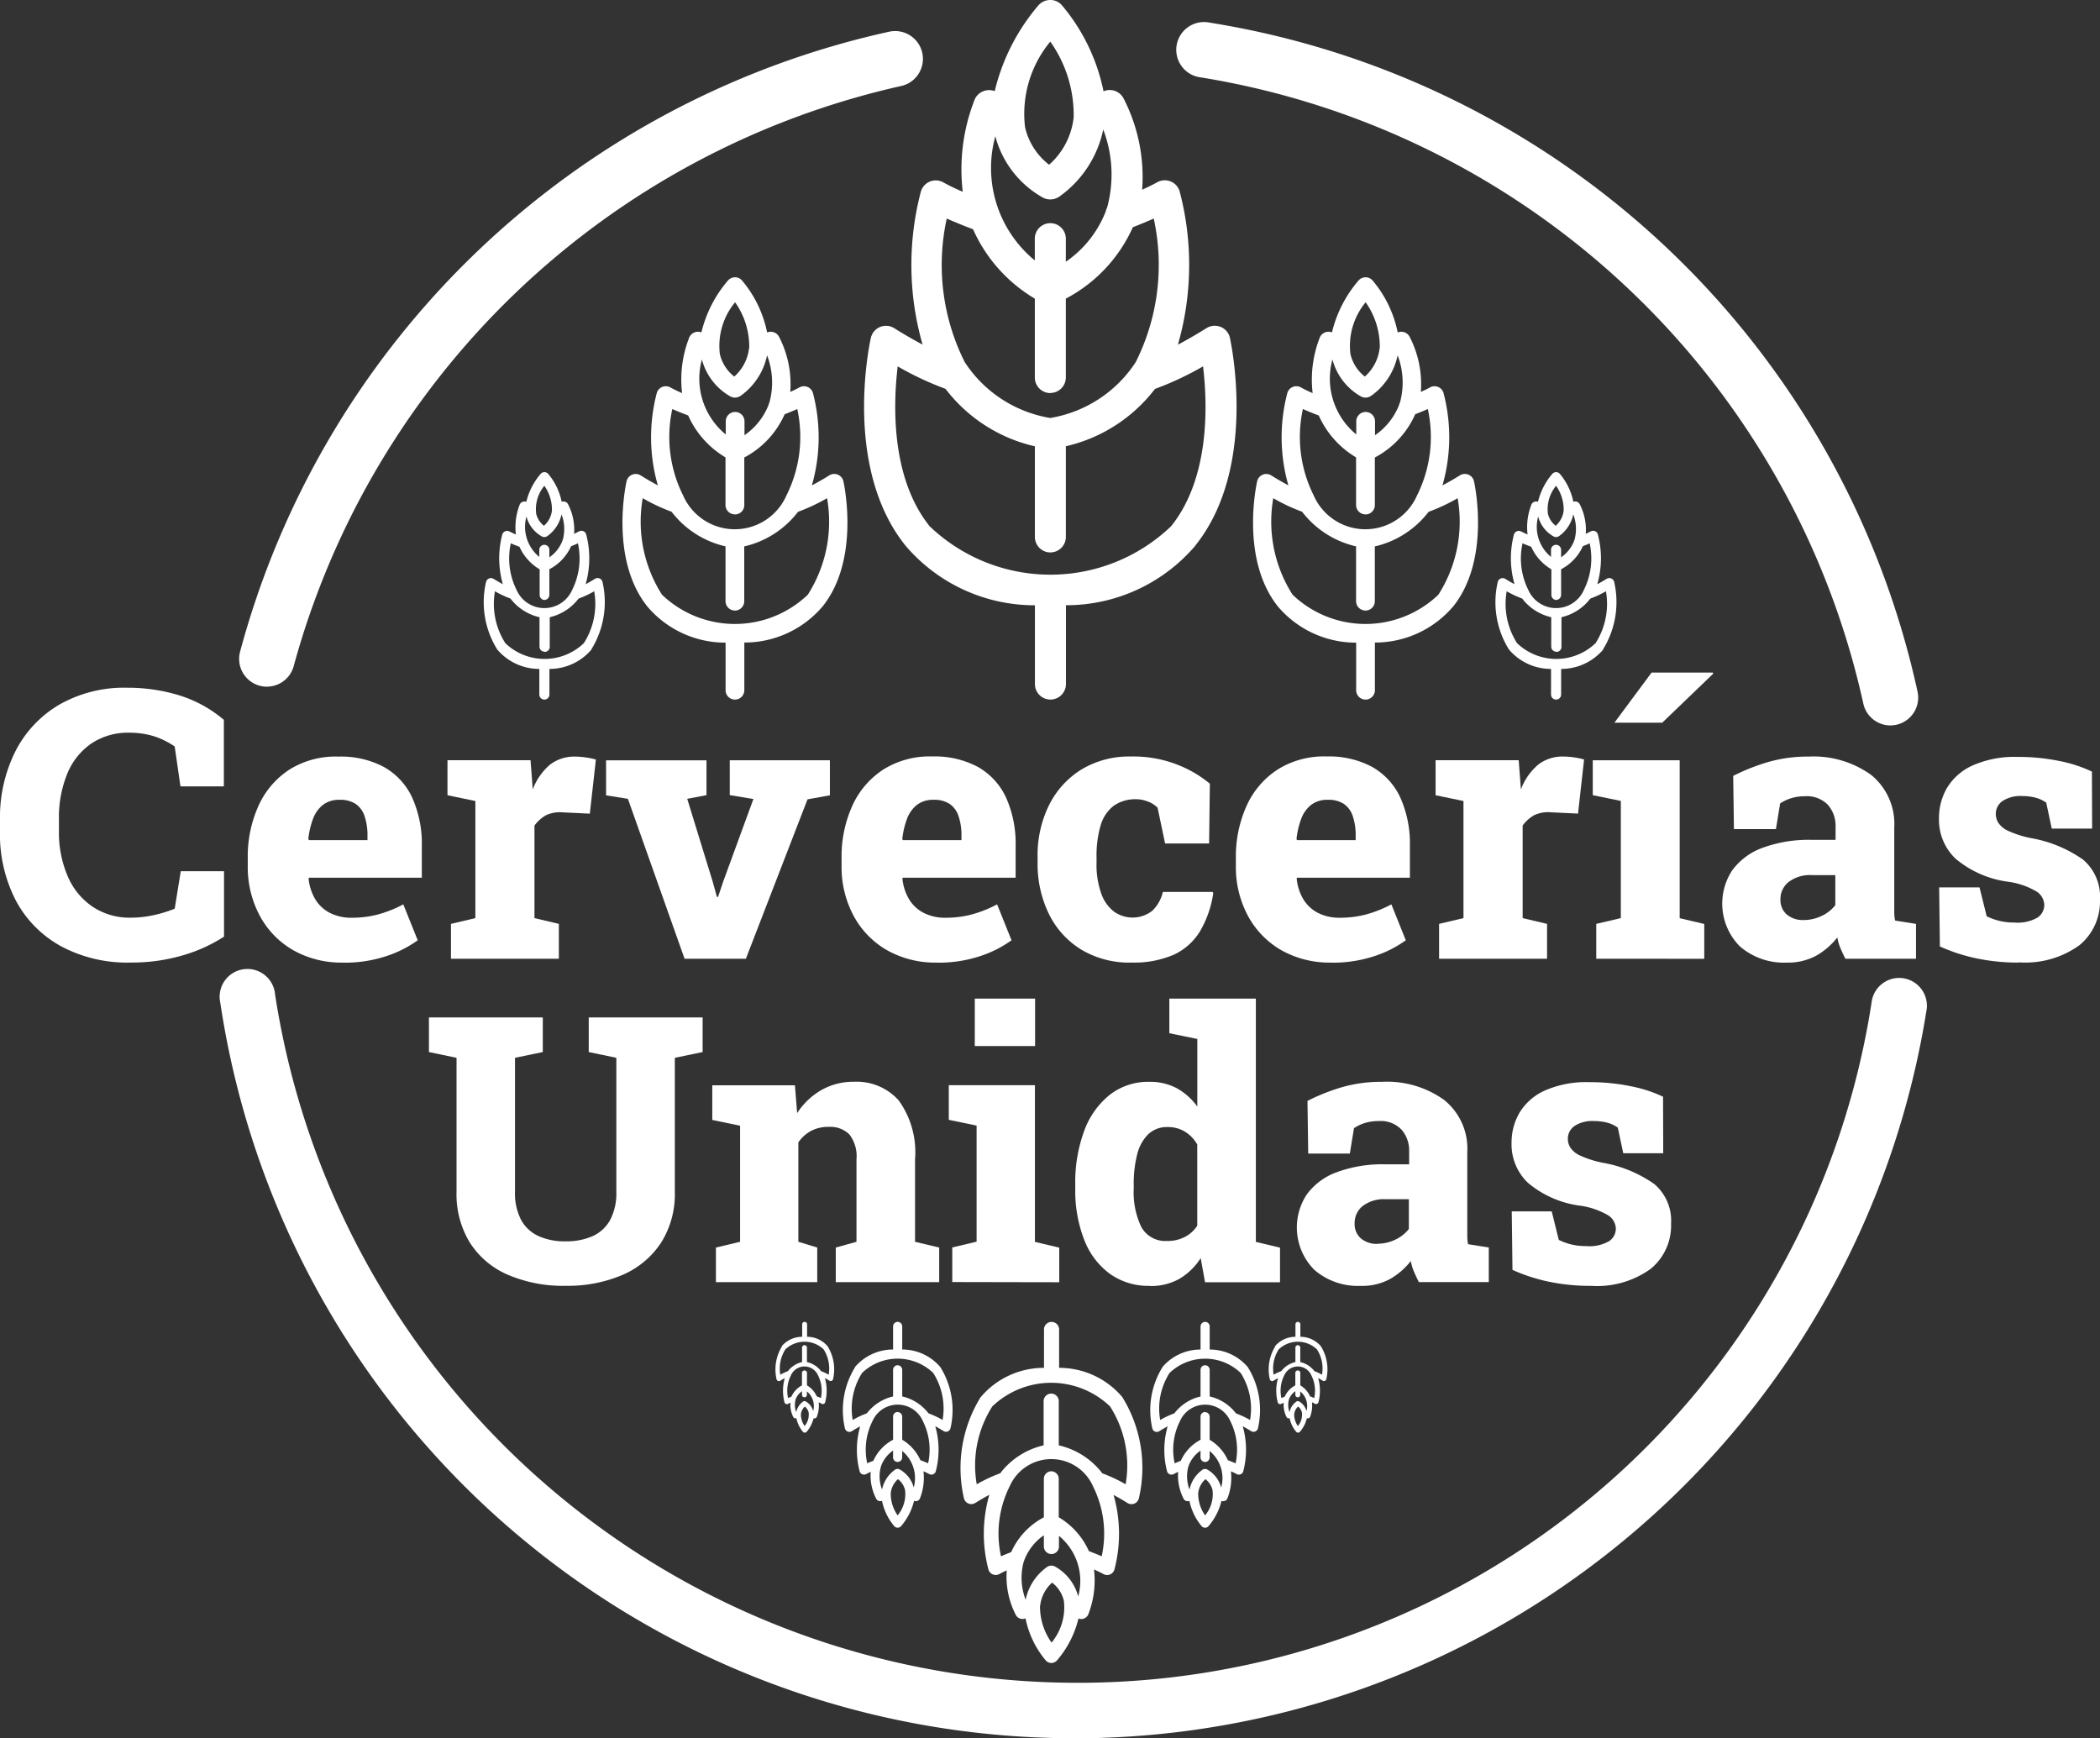 <svg xmlns="http://www.w3.org/2000/svg" xmlns:xlink="http://www.w3.org/1999/xlink" width="72.816" height="60.271" viewBox="0 0 72.816 60.271">
  <rect x="0" y="0" width="72.816" height="60.271" fill="#333333" stroke="none"/>
  <defs>
    <clipPath id="clip-path">
      <rect id="Rectángulo_13" data-name="Rectángulo 13" width="72.816" height="60.271" fill="#fff"/>
    </clipPath>
  </defs>
  <g id="Grupo_8" data-name="Grupo 8" clip-path="url(#clip-path)">
    <path id="Trazado_118" data-name="Trazado 118" d="M4.5,108.62a4.876,4.876,0,0,1-2.353-.55A3.9,3.9,0,0,1,.566,106.5,4.985,4.985,0,0,1,0,104.048v-.375A5.108,5.108,0,0,1,.531,101.3a3.937,3.937,0,0,1,1.523-1.622,4.53,4.53,0,0,1,2.353-.588,6.108,6.108,0,0,1,1.8.261,4.421,4.421,0,0,1,1.555.852v2.308H6.257l-.2-1.386a3.03,3.03,0,0,0-.458-.254,2.533,2.533,0,0,0-.521-.165,3.045,3.045,0,0,0-.6-.057,2.283,2.283,0,0,0-1.291.362,2.329,2.329,0,0,0-.843,1.033,3.981,3.981,0,0,0-.3,1.612v.388a3.846,3.846,0,0,0,.306,1.589,2.419,2.419,0,0,0,.868,1.055,2.319,2.319,0,0,0,1.32.375,3.67,3.67,0,0,0,.782-.086,4.414,4.414,0,0,0,.738-.226l.21-1.3h1.5v2.27a5.376,5.376,0,0,1-1.38.633,6.234,6.234,0,0,1-1.882.264" transform="translate(0 -75.244)" fill="#fff"/>
    <path id="Trazado_119" data-name="Trazado 119" d="M39.006,116.142a3.4,3.4,0,0,1-1.749-.436,3.026,3.026,0,0,1-1.154-1.2,3.577,3.577,0,0,1-.41-1.727v-.242a4.29,4.29,0,0,1,.375-1.838,2.938,2.938,0,0,1,1.081-1.256A3.021,3.021,0,0,1,38.841,109a3.167,3.167,0,0,1,1.577.362,2.347,2.347,0,0,1,.976,1.059,3.9,3.9,0,0,1,.334,1.695V113.2H37.811l-.007.045a1.727,1.727,0,0,0,.223.69,1.27,1.27,0,0,0,.5.477,1.619,1.619,0,0,0,.785.175,3.479,3.479,0,0,0,.9-.115,4.176,4.176,0,0,0,.874-.349l.5,1.246a3.977,3.977,0,0,1-1.1.553,4.588,4.588,0,0,1-1.482.223m-1.182-4.248h2.022v-.165a2.043,2.043,0,0,0-.1-.665.823.823,0,0,0-.305-.423.963.963,0,0,0-.56-.146.914.914,0,0,0-.582.178,1.1,1.1,0,0,0-.343.486,2.866,2.866,0,0,0-.162.7Z" transform="translate(-27.102 -82.766)" fill="#fff"/>
    <path id="Trazado_120" data-name="Trazado 120" d="M64.587,116.009V114.8l.846-.2V110.54l-.967-.2v-1.214h2.88l.064.846.013.165a2.083,2.083,0,0,1,.6-.859A1.377,1.377,0,0,1,68.9,109a2.64,2.64,0,0,1,.34.026,2.541,2.541,0,0,1,.372.076l-.21,1.876-.941-.045a1.134,1.134,0,0,0-.579.1,1.29,1.29,0,0,0-.4.359V114.6l.846.2v1.208Z" transform="translate(-48.95 -82.766)" fill="#fff"/>
    <path id="Trazado_121" data-name="Trazado 121" d="M90.04,116.411l-1.965-5.545-.757-.121v-1.214H90.8v1.208l-.668.127.884,2.874.146.528H91.2l.178-.528,1.049-2.868-.82-.134v-1.208h3.472v1.214l-.776.14-2.137,5.526Z" transform="translate(-66.303 -83.168)" fill="#fff"/>
    <path id="Trazado_122" data-name="Trazado 122" d="M124.556,116.142a3.4,3.4,0,0,1-1.749-.436,3.023,3.023,0,0,1-1.154-1.2,3.577,3.577,0,0,1-.41-1.727v-.242a4.282,4.282,0,0,1,.375-1.838,2.937,2.937,0,0,1,1.081-1.256,3.022,3.022,0,0,1,1.692-.448,3.165,3.165,0,0,1,1.577.362,2.347,2.347,0,0,1,.976,1.059,3.9,3.9,0,0,1,.334,1.695V113.2H123.36l-.006.045a1.723,1.723,0,0,0,.223.69,1.269,1.269,0,0,0,.5.477,1.618,1.618,0,0,0,.785.175,3.482,3.482,0,0,0,.9-.115,4.169,4.169,0,0,0,.874-.349l.5,1.246a3.982,3.982,0,0,1-1.1.553,4.587,4.587,0,0,1-1.481.223m-1.183-4.248H125.4v-.165a2.057,2.057,0,0,0-.1-.665.825.825,0,0,0-.305-.423.965.965,0,0,0-.56-.146.913.913,0,0,0-.582.178,1.1,1.1,0,0,0-.343.486,2.889,2.889,0,0,0-.162.7Z" transform="translate(-92.062 -82.766)" fill="#fff"/>
    <path id="Trazado_123" data-name="Trazado 123" d="M152.735,116.142a3.238,3.238,0,0,1-1.733-.448,2.988,2.988,0,0,1-1.123-1.234,3.952,3.952,0,0,1-.394-1.8v-.172a3.915,3.915,0,0,1,.4-1.812,3.033,3.033,0,0,1,1.129-1.234,3.191,3.191,0,0,1,1.7-.445,4.193,4.193,0,0,1,1.644.293,4.081,4.081,0,0,1,1.1.649l-.026,2.073h-1.526l-.261-1.24a.9.9,0,0,0-.334-.213,1.091,1.091,0,0,0-.391-.08,1.3,1.3,0,0,0-.8.229,1.317,1.317,0,0,0-.448.674,3.666,3.666,0,0,0-.143,1.107v.172a2.994,2.994,0,0,0,.172,1.113,1.334,1.334,0,0,0,.452.614,1.111,1.111,0,0,0,1.3-.035,1.3,1.3,0,0,0,.375-.661h1.723l.026.038a3.676,3.676,0,0,1-.452,1.313,2.1,2.1,0,0,1-.9.818,3.447,3.447,0,0,1-1.494.279" transform="translate(-113.507 -82.766)" fill="#fff"/>
    <path id="Trazado_124" data-name="Trazado 124" d="M181.359,116.142a3.4,3.4,0,0,1-1.749-.436,3.026,3.026,0,0,1-1.154-1.2,3.577,3.577,0,0,1-.41-1.727v-.242a4.289,4.289,0,0,1,.375-1.838,2.938,2.938,0,0,1,1.081-1.256,3.02,3.02,0,0,1,1.691-.448,3.167,3.167,0,0,1,1.577.362,2.347,2.347,0,0,1,.976,1.059,3.9,3.9,0,0,1,.334,1.695V113.2h-3.917l-.007.045a1.726,1.726,0,0,0,.223.69,1.27,1.27,0,0,0,.5.477,1.619,1.619,0,0,0,.785.175,3.479,3.479,0,0,0,.9-.115,4.176,4.176,0,0,0,.874-.349l.5,1.246a3.977,3.977,0,0,1-1.1.553,4.588,4.588,0,0,1-1.482.223m-1.182-4.248H182.2v-.165a2.044,2.044,0,0,0-.1-.665.823.823,0,0,0-.305-.423.963.963,0,0,0-.56-.146.914.914,0,0,0-.582.178,1.1,1.1,0,0,0-.343.486,2.867,2.867,0,0,0-.162.7Z" transform="translate(-135.193 -82.766)" fill="#fff"/>
    <path id="Trazado_125" data-name="Trazado 125" d="M206.939,116.009V114.8l.846-.2V110.54l-.967-.2v-1.214H209.7l.064.846.013.165a2.083,2.083,0,0,1,.6-.859,1.377,1.377,0,0,1,.878-.28,2.64,2.64,0,0,1,.34.026,2.542,2.542,0,0,1,.372.076l-.21,1.876-.941-.045a1.134,1.134,0,0,0-.579.1,1.29,1.29,0,0,0-.4.359V114.6l.846.2v1.208Z" transform="translate(-157.04 -82.766)" fill="#fff"/>
    <path id="Trazado_126" data-name="Trazado 126" d="M229.582,106.821v-1.208l.852-.2v-4.063l-.973-.2V99.941h3.014v5.475l.852.2v1.208Zm.63-8.184L231.5,96.9h2.124l.013.038-1.768,1.7h-1.66Z" transform="translate(-174.233 -73.579)" fill="#fff"/>
    <path id="Trazado_127" data-name="Trazado 127" d="M250.358,116.142a2.327,2.327,0,0,1-1.631-.56,2.1,2.1,0,0,1-.267-2.639,2.249,2.249,0,0,1,1.04-.776,4.623,4.623,0,0,1,1.723-.28h.82v-.458a1.1,1.1,0,0,0-.264-.754,1.013,1.013,0,0,0-.8-.3,1.579,1.579,0,0,0-.474.067,1.5,1.5,0,0,0-.384.181l-.146.89h-1.456l-.026-1.844a7.084,7.084,0,0,1,1.2-.477A4.908,4.908,0,0,1,251.1,109a3.421,3.421,0,0,1,2.178.636,2.184,2.184,0,0,1,.8,1.819v2.683c0,.1,0,.192,0,.283a1.51,1.51,0,0,0,.029.264l.725.115v1.208h-2.448q-.077-.146-.162-.344a1.63,1.63,0,0,1-.118-.394,2.489,2.489,0,0,1-.738.636,2.047,2.047,0,0,1-1.017.236m.585-1.475a1.445,1.445,0,0,0,.614-.137,1.3,1.3,0,0,0,.486-.378v-1.043h-.808a1.226,1.226,0,0,0-.811.239.751.751,0,0,0-.283.6.663.663,0,0,0,.22.528.855.855,0,0,0,.581.19" transform="translate(-188.396 -82.766)" fill="#fff"/>
    <path id="Trazado_128" data-name="Trazado 128" d="M282.113,116.182a7.027,7.027,0,0,1-1.472-.146,6.135,6.135,0,0,1-1.269-.413l-.025-2.047h1.4l.248,1a2.19,2.19,0,0,0,.414.153,2.084,2.084,0,0,0,.547.064,1.375,1.375,0,0,0,.807-.175.528.528,0,0,0,.229-.435.577.577,0,0,0-.251-.455,2.641,2.641,0,0,0-1.034-.353,3.549,3.549,0,0,1-1.79-.795,1.857,1.857,0,0,1-.576-1.4,2.07,2.07,0,0,1,.277-1.053,1.98,1.98,0,0,1,.881-.776,3.58,3.58,0,0,1,1.57-.3,7.033,7.033,0,0,1,1.453.143,4.709,4.709,0,0,1,1.122.366l.007,1.977h-1.4l-.191-.9a1.142,1.142,0,0,0-.366-.171,1.759,1.759,0,0,0-.467-.058,1.125,1.125,0,0,0-.687.175.54.54,0,0,0-.229.448.594.594,0,0,0,.089.308.824.824,0,0,0,.35.28,3.55,3.55,0,0,0,.769.245,4.475,4.475,0,0,1,1.816.747,1.679,1.679,0,0,1,.588,1.389,1.957,1.957,0,0,1-.712,1.58,3.207,3.207,0,0,1-2.1.594" transform="translate(-212.108 -82.806)" fill="#fff"/>
    <path id="Trazado_129" data-name="Trazado 129" d="M66.528,155.891a4.869,4.869,0,0,1-1.987-.378,2.942,2.942,0,0,1-1.323-1.109,3.206,3.206,0,0,1-.469-1.77v-4.649l-.957-.2v-1.2H65.74v1.2l-.964.2v4.649a1.994,1.994,0,0,0,.207.961,1.3,1.3,0,0,0,.6.567,2.171,2.171,0,0,0,.938.186,2.239,2.239,0,0,0,.961-.186,1.3,1.3,0,0,0,.6-.567,1.991,1.991,0,0,0,.208-.961v-4.649l-.957-.2v-1.2h3.949v1.2l-.964.2v4.649a3.148,3.148,0,0,1-.478,1.764,3.025,3.025,0,0,1-1.329,1.111,4.813,4.813,0,0,1-1.984.381" transform="translate(-46.919 -111.307)" fill="#fff"/>
    <path id="Trazado_130" data-name="Trazado 130" d="M102.744,162.8v-1.2l.838-.2v-4.025l-.964-.2v-1.2h2.866l.076.964a2.473,2.473,0,0,1,.841-.8,2.235,2.235,0,0,1,1.131-.287,1.948,1.948,0,0,1,1.552.649,3.075,3.075,0,0,1,.564,2.047V161.4l.838.2v1.2H106.9v-1.2l.718-.2V158.55a1.244,1.244,0,0,0-.249-.876.948.948,0,0,0-.715-.258,1.276,1.276,0,0,0-.611.139,1.256,1.256,0,0,0-.441.4V161.4l.655.2v1.2Z" transform="translate(-77.92 -118.343)" fill="#fff"/>
    <path id="Trazado_131" data-name="Trazado 131" d="M136.812,153.693v-1.2l.844-.2v-4.025l-.964-.2v-1.2h2.986V152.3l.844.2v1.2Zm.781-9.827h2.091v1.644h-2.091Z" transform="translate(-103.793 -109.24)" fill="#fff"/>
    <path id="Trazado_132" data-name="Trazado 132" d="M157.49,153.825a2.3,2.3,0,0,1-1.386-.419,2.628,2.628,0,0,1-.888-1.181,4.7,4.7,0,0,1-.309-1.776v-.133a5.135,5.135,0,0,1,.312-1.871,2.84,2.84,0,0,1,.888-1.247,2.158,2.158,0,0,1,1.363-.447,1.962,1.962,0,0,1,.961.224,2.2,2.2,0,0,1,.708.633v-2.343l-.97-.2v-1.2h3V152.3l.838.2v1.2h-2.6l-.151-.838a2.2,2.2,0,0,1-.746.724,2.034,2.034,0,0,1-1.023.245m.617-1.562a1.3,1.3,0,0,0,.595-.136,1.125,1.125,0,0,0,.438-.394v-2.816a1.243,1.243,0,0,0-.431-.447,1.118,1.118,0,0,0-.589-.157.943.943,0,0,0-.683.252,1.483,1.483,0,0,0-.381.7,4.111,4.111,0,0,0-.119,1.049v.133a2.786,2.786,0,0,0,.265,1.335.949.949,0,0,0,.907.479" transform="translate(-117.623 -109.24)" fill="#fff"/>
    <path id="Trazado_133" data-name="Trazado 133" d="M189.057,162.927a2.306,2.306,0,0,1-1.616-.554,2.08,2.08,0,0,1-.264-2.614,2.227,2.227,0,0,1,1.03-.769,4.583,4.583,0,0,1,1.707-.277h.813v-.454a1.094,1.094,0,0,0-.262-.746,1,1,0,0,0-.8-.3,1.569,1.569,0,0,0-.469.066,1.489,1.489,0,0,0-.381.18l-.145.882h-1.443l-.025-1.827a7.061,7.061,0,0,1,1.184-.472,4.884,4.884,0,0,1,1.4-.189,3.388,3.388,0,0,1,2.157.63,2.162,2.162,0,0,1,.8,1.8v2.658c0,.1,0,.19,0,.28a1.486,1.486,0,0,0,.028.262l.718.113v1.2h-2.425q-.075-.145-.161-.34a1.615,1.615,0,0,1-.117-.391,2.473,2.473,0,0,1-.731.63,2.034,2.034,0,0,1-1.008.233m.58-1.461a1.433,1.433,0,0,0,.608-.136,1.3,1.3,0,0,0,.482-.375v-1.033h-.8a1.213,1.213,0,0,0-.8.236.746.746,0,0,0-.28.6.656.656,0,0,0,.217.523.847.847,0,0,0,.577.189" transform="translate(-141.866 -118.342)" fill="#fff"/>
    <path id="Trazado_134" data-name="Trazado 134" d="M220.515,162.966a6.968,6.968,0,0,1-1.458-.145,6.083,6.083,0,0,1-1.257-.409l-.025-2.028h1.386l.245.989a2.167,2.167,0,0,0,.409.151,2.082,2.082,0,0,0,.542.063,1.362,1.362,0,0,0,.8-.174.524.524,0,0,0,.227-.432.572.572,0,0,0-.249-.45,2.623,2.623,0,0,0-1.024-.349,3.513,3.513,0,0,1-1.773-.787,1.84,1.84,0,0,1-.57-1.386,2.051,2.051,0,0,1,.274-1.043,1.966,1.966,0,0,1,.872-.769,3.552,3.552,0,0,1,1.556-.293,6.95,6.95,0,0,1,1.439.142,4.673,4.673,0,0,1,1.112.362l.006,1.959h-1.386l-.189-.888a1.132,1.132,0,0,0-.362-.17,1.748,1.748,0,0,0-.463-.057,1.11,1.11,0,0,0-.68.174.534.534,0,0,0-.227.444.586.586,0,0,0,.088.305.811.811,0,0,0,.346.277,3.518,3.518,0,0,0,.762.243,4.433,4.433,0,0,1,1.8.74,1.664,1.664,0,0,1,.583,1.376,1.937,1.937,0,0,1-.706,1.565,3.172,3.172,0,0,1-2.079.589" transform="translate(-165.356 -118.381)" fill="#fff"/>
    <path id="Trazado_135" data-name="Trazado 135" d="M96.615,51.352c1.308-1.633.748-4.237.723-4.346a.325.325,0,0,0-.493-.2s-.265.17-.6.345a6.04,6.04,0,0,0,.038-3.2.322.322,0,0,0-.191-.214.327.327,0,0,0-.285.02c-.014.008-.117.066-.311.153a3.588,3.588,0,0,0-.394-1.921.326.326,0,0,0-.4-.143l-.009,0a4.035,4.035,0,0,0-.87-1.8.318.318,0,0,0-.253-.11.326.326,0,0,0-.245.124,4.3,4.3,0,0,0-.91,1.785.334.334,0,0,0-.237,0,.325.325,0,0,0-.182.171,3.99,3.99,0,0,0-.251,1.935,4.409,4.409,0,0,1-.4-.193.325.325,0,0,0-.478.192,6.044,6.044,0,0,0,.037,3.2c-.327-.174-.587-.34-.592-.343a.325.325,0,0,0-.492.2c-.025.11-.59,2.707.723,4.347a3.549,3.549,0,0,0,2.71,1.25v1.649a.325.325,0,0,0,.65,0V52.6a3.55,3.55,0,0,0,2.712-1.25m-2.547-8.964a1.551,1.551,0,0,1-.514.992,1.386,1.386,0,0,1-.5-.783,2.37,2.37,0,0,1,.529-1.793,2.66,2.66,0,0,1,.49,1.584m-.291,1.654a2.291,2.291,0,0,0,.91-1.4,2.638,2.638,0,0,1,.091,1.6l-.015.05a.219.219,0,0,0-.023.065,2.283,2.283,0,0,1-.836,1.056v-.481a.325.325,0,0,0-.65,0v.455a2.5,2.5,0,0,1-.827-2.6,2.081,2.081,0,0,0,1,1.289.332.332,0,0,0,.345-.033m-.2,4.118a.325.325,0,0,0,.325-.325V46.184a3.132,3.132,0,0,0,1.4-1.5c.178-.069.324-.13.437-.181a4.533,4.533,0,0,1-.377,3,1.955,1.955,0,0,1-3.58,0,4.534,4.534,0,0,1-.376-3c.138.062.322.139.55.224a3.2,3.2,0,0,0,1.294,1.453v1.651a.325.325,0,0,0,.325.325m0,3.336a.325.325,0,0,0,.325-.325v-1.9a3.266,3.266,0,0,0,1.865-1.2,6.387,6.387,0,0,0,1.007-.472,4.706,4.706,0,0,1-.668,3.346,3.656,3.656,0,0,1-5.056,0,4.709,4.709,0,0,1-.668-3.346,6.424,6.424,0,0,0,1,.47,3.267,3.267,0,0,0,1.871,1.2v1.9a.325.325,0,0,0,.325.325" transform="translate(-68.094 -30.321)" fill="#fff"/>
    <path id="Trazado_136" data-name="Trazado 136" d="M73.405,74.169a3.117,3.117,0,0,0,.389-2.339.175.175,0,0,0-.265-.109s-.143.091-.321.186a3.248,3.248,0,0,0,.02-1.725.173.173,0,0,0-.1-.115.175.175,0,0,0-.153.011c-.008,0-.063.035-.167.083a1.933,1.933,0,0,0-.212-1.034.175.175,0,0,0-.218-.077l0,0a2.172,2.172,0,0,0-.468-.97.172.172,0,0,0-.136-.059.176.176,0,0,0-.132.067,2.32,2.32,0,0,0-.49.961.18.18,0,0,0-.127,0,.175.175,0,0,0-.1.092,2.146,2.146,0,0,0-.135,1.042c-.136-.059-.207-.1-.215-.1a.175.175,0,0,0-.257.1,3.255,3.255,0,0,0,.02,1.723c-.176-.094-.316-.183-.318-.184a.175.175,0,0,0-.265.109,3.1,3.1,0,0,0,.389,2.34,1.909,1.909,0,0,0,1.459.673v.888a.175.175,0,0,0,.35,0v-.888a1.91,1.91,0,0,0,1.459-.673m-1.371-4.825a.833.833,0,0,1-.277.534.745.745,0,0,1-.271-.421,1.274,1.274,0,0,1,.284-.965,1.432,1.432,0,0,1,.263.853m-.157.89a1.234,1.234,0,0,0,.49-.753,1.42,1.42,0,0,1,.049.86l-.008.027a.12.12,0,0,0-.013.035,1.231,1.231,0,0,1-.45.568v-.259a.175.175,0,0,0-.35,0v.245a1.347,1.347,0,0,1-.445-1.4,1.12,1.12,0,0,0,.541.694.178.178,0,0,0,.186-.018m-.107,2.216a.175.175,0,0,0,.175-.175v-.889a1.688,1.688,0,0,0,.755-.8c.1-.037.174-.07.235-.1a2.439,2.439,0,0,1-.2,1.617,1.052,1.052,0,0,1-1.927,0,2.442,2.442,0,0,1-.2-1.617c.074.033.173.075.3.12a1.725,1.725,0,0,0,.7.782v.889a.175.175,0,0,0,.175.175m0,1.8a.175.175,0,0,0,.175-.175V73.051a1.759,1.759,0,0,0,1-.646,3.436,3.436,0,0,0,.542-.254,2.533,2.533,0,0,1-.36,1.8,1.968,1.968,0,0,1-2.722,0,2.534,2.534,0,0,1-.36-1.8,3.471,3.471,0,0,0,.538.253,1.757,1.757,0,0,0,1.007.647v1.021a.175.175,0,0,0,.175.175" transform="translate(-52.902 -51.65)" fill="#fff"/>
    <path id="Trazado_137" data-name="Trazado 137" d="M219.156,74.169a3.117,3.117,0,0,0,.389-2.339.175.175,0,0,0-.265-.109s-.143.091-.321.186a3.248,3.248,0,0,0,.02-1.725.173.173,0,0,0-.1-.115.175.175,0,0,0-.153.011c-.008,0-.063.035-.167.083a1.933,1.933,0,0,0-.212-1.034.175.175,0,0,0-.218-.077l0,0a2.173,2.173,0,0,0-.468-.97.171.171,0,0,0-.136-.059.176.176,0,0,0-.132.067,2.32,2.32,0,0,0-.49.961.18.18,0,0,0-.127,0,.175.175,0,0,0-.1.092,2.146,2.146,0,0,0-.135,1.042c-.135-.059-.207-.1-.215-.1a.175.175,0,0,0-.257.1,3.255,3.255,0,0,0,.02,1.723c-.176-.094-.316-.183-.318-.184a.175.175,0,0,0-.264.109,3.1,3.1,0,0,0,.389,2.34,1.909,1.909,0,0,0,1.459.673v.888a.175.175,0,0,0,.35,0v-.888a1.91,1.91,0,0,0,1.46-.673m-1.371-4.825a.833.833,0,0,1-.277.534.745.745,0,0,1-.271-.421,1.274,1.274,0,0,1,.284-.965,1.432,1.432,0,0,1,.263.853m-.157.89a1.234,1.234,0,0,0,.49-.753,1.42,1.42,0,0,1,.049.86l-.008.027a.121.121,0,0,0-.013.035,1.231,1.231,0,0,1-.45.568v-.259a.175.175,0,0,0-.35,0v.245a1.347,1.347,0,0,1-.445-1.4,1.12,1.12,0,0,0,.541.694.178.178,0,0,0,.186-.018m-.107,2.216a.175.175,0,0,0,.175-.175v-.889a1.688,1.688,0,0,0,.755-.8c.1-.037.174-.07.235-.1a2.44,2.44,0,0,1-.2,1.617,1.052,1.052,0,0,1-1.927,0,2.442,2.442,0,0,1-.2-1.617c.074.033.173.075.3.12a1.725,1.725,0,0,0,.7.782v.889a.175.175,0,0,0,.175.175m0,1.8a.175.175,0,0,0,.175-.175V73.051a1.759,1.759,0,0,0,1-.646,3.433,3.433,0,0,0,.542-.254,2.533,2.533,0,0,1-.36,1.8,1.968,1.968,0,0,1-2.722,0,2.534,2.534,0,0,1-.36-1.8,3.47,3.47,0,0,0,.538.253,1.757,1.757,0,0,0,1.007.647v1.021a.175.175,0,0,0,.175.175" transform="translate(-163.574 -51.65)" fill="#fff"/>
    <path id="Trazado_138" data-name="Trazado 138" d="M187.462,51.352c1.308-1.633.748-4.237.723-4.346a.325.325,0,0,0-.493-.2s-.266.17-.6.345a6.039,6.039,0,0,0,.038-3.2.322.322,0,0,0-.191-.214.327.327,0,0,0-.285.02c-.014.008-.117.066-.311.153a3.592,3.592,0,0,0-.394-1.921.326.326,0,0,0-.4-.143l-.009,0a4.035,4.035,0,0,0-.87-1.8.317.317,0,0,0-.253-.11.325.325,0,0,0-.246.124,4.3,4.3,0,0,0-.91,1.785.334.334,0,0,0-.237,0,.324.324,0,0,0-.182.171,4,4,0,0,0-.251,1.935,4.377,4.377,0,0,1-.4-.193.325.325,0,0,0-.478.192,6.044,6.044,0,0,0,.037,3.2c-.327-.174-.587-.34-.591-.343a.325.325,0,0,0-.492.2c-.025.11-.59,2.707.723,4.347a3.549,3.549,0,0,0,2.71,1.25v1.649a.325.325,0,0,0,.65,0V52.6a3.55,3.55,0,0,0,2.712-1.25m-2.547-8.964a1.55,1.55,0,0,1-.514.992,1.384,1.384,0,0,1-.5-.783,2.369,2.369,0,0,1,.528-1.793,2.659,2.659,0,0,1,.49,1.584m-.291,1.654a2.293,2.293,0,0,0,.91-1.4,2.638,2.638,0,0,1,.091,1.6l-.015.05a.217.217,0,0,0-.023.065,2.284,2.284,0,0,1-.837,1.056v-.481a.325.325,0,0,0-.65,0v.455a2.5,2.5,0,0,1-.826-2.6,2.08,2.08,0,0,0,1,1.289.332.332,0,0,0,.345-.033m-.2,4.118a.325.325,0,0,0,.325-.325V46.184a3.131,3.131,0,0,0,1.4-1.5c.178-.069.324-.13.437-.181a4.535,4.535,0,0,1-.376,3,1.955,1.955,0,0,1-3.58,0,4.535,4.535,0,0,1-.376-3c.138.062.322.139.55.224a3.206,3.206,0,0,0,1.294,1.453v1.651a.325.325,0,0,0,.325.325m0,3.336a.325.325,0,0,0,.325-.325v-1.9a3.265,3.265,0,0,0,1.865-1.2,6.368,6.368,0,0,0,1.007-.472,4.706,4.706,0,0,1-.668,3.346,3.656,3.656,0,0,1-5.056,0,4.71,4.71,0,0,1-.669-3.346,6.446,6.446,0,0,0,1,.47,3.268,3.268,0,0,0,1.871,1.2v1.9a.325.325,0,0,0,.325.325" transform="translate(-137.076 -30.321)" fill="#fff"/>
    <path id="Trazado_139" data-name="Trazado 139" d="M135.956,18.915c2.167-2.7,1.238-7.017,1.2-7.2a.538.538,0,0,0-.817-.335c-.005,0-.44.281-.987.571a10.006,10.006,0,0,0,.063-5.307.533.533,0,0,0-.316-.355.54.54,0,0,0-.472.034c-.024.013-.193.109-.515.254a5.945,5.945,0,0,0-.653-3.182.54.54,0,0,0-.671-.236l-.015.006A6.685,6.685,0,0,0,131.33.181a.526.526,0,0,0-.42-.182.54.54,0,0,0-.407.2A7.13,7.13,0,0,0,129,3.16a.551.551,0,0,0-.392,0,.538.538,0,0,0-.3.283,6.613,6.613,0,0,0-.416,3.206,7.315,7.315,0,0,1-.663-.32.537.537,0,0,0-.791.319,10.006,10.006,0,0,0,.061,5.3c-.542-.288-.973-.563-.98-.568a.538.538,0,0,0-.814.336c-.041.182-.977,4.485,1.2,7.2a5.877,5.877,0,0,0,4.489,2.07v2.731a.538.538,0,1,0,1.076,0V20.984a5.877,5.877,0,0,0,4.491-2.07M131.738,4.068a2.567,2.567,0,0,1-.852,1.643,2.292,2.292,0,0,1-.834-1.3,3.924,3.924,0,0,1,.875-2.969,4.406,4.406,0,0,1,.811,2.623m-.482,2.74a3.8,3.8,0,0,0,1.507-2.316,4.37,4.37,0,0,1,.151,2.646l-.025.083a.36.36,0,0,0-.038.108,3.786,3.786,0,0,1-1.385,1.749v-.8a.538.538,0,1,0-1.076,0v.754a4.146,4.146,0,0,1-1.369-4.306,3.446,3.446,0,0,0,1.664,2.135.55.55,0,0,0,.572-.054m-.329,6.82a.538.538,0,0,0,.538-.538V10.353a5.187,5.187,0,0,0,2.324-2.476c.294-.113.536-.216.724-.3a7.51,7.51,0,0,1-.624,4.977,4.393,4.393,0,0,1-2.965,1.938,4.393,4.393,0,0,1-2.965-1.938,7.511,7.511,0,0,1-.623-4.977c.229.1.533.23.911.37a5.307,5.307,0,0,0,2.143,2.407V13.09a.538.538,0,0,0,.538.538m0,5.525a.538.538,0,0,0,.538-.538V15.472a5.411,5.411,0,0,0,3.09-1.988,10.61,10.61,0,0,0,1.667-.782c.156,1.3.246,3.856-1.107,5.543a6.057,6.057,0,0,1-8.374,0c-1.352-1.686-1.263-4.244-1.107-5.542a10.683,10.683,0,0,0,1.657.778,5.411,5.411,0,0,0,3.1,1.993v3.142a.538.538,0,0,0,.538.538" transform="translate(-94.509 0.001)" fill="#fff"/>
    <path id="Trazado_140" data-name="Trazado 140" d="M166.145,192.009a2.822,2.822,0,0,0-.352,2.119.158.158,0,0,0,.24.1s.13-.083.291-.168a2.943,2.943,0,0,0-.019,1.562.157.157,0,0,0,.093.1.159.159,0,0,0,.139-.01c.007,0,.057-.032.151-.075a1.752,1.752,0,0,0,.192.936.159.159,0,0,0,.2.07l0,0a1.968,1.968,0,0,0,.424.878.155.155,0,0,0,.123.053.158.158,0,0,0,.12-.06,2.1,2.1,0,0,0,.444-.87.161.161,0,0,0,.115,0,.158.158,0,0,0,.089-.083,1.945,1.945,0,0,0,.123-.943,2.158,2.158,0,0,1,.195.094.158.158,0,0,0,.233-.094,2.947,2.947,0,0,0-.018-1.561c.16.085.286.166.288.167a.158.158,0,0,0,.24-.1,2.812,2.812,0,0,0-.353-2.119,1.731,1.731,0,0,0-1.321-.609v-.8a.158.158,0,1,0-.317,0v.8a1.731,1.731,0,0,0-1.322.609m1.241,4.37a.756.756,0,0,1,.251-.484.674.674,0,0,1,.246.382,1.155,1.155,0,0,1-.258.874,1.3,1.3,0,0,1-.239-.772m.142-.806a1.116,1.116,0,0,0-.444.682,1.285,1.285,0,0,1-.044-.779l.007-.024a.11.11,0,0,0,.011-.032,1.113,1.113,0,0,1,.408-.515v.235a.158.158,0,0,0,.317,0v-.222a1.22,1.22,0,0,1,.4,1.267,1.013,1.013,0,0,0-.49-.628.162.162,0,0,0-.168.016m.1-2.007a.158.158,0,0,0-.158.158v.805a1.526,1.526,0,0,0-.684.729c-.086.033-.158.063-.213.088a2.209,2.209,0,0,1,.184-1.465.953.953,0,0,1,1.745,0,2.209,2.209,0,0,1,.183,1.465c-.067-.03-.157-.068-.268-.109a1.564,1.564,0,0,0-.631-.708v-.8a.158.158,0,0,0-.158-.158m0-1.626a.159.159,0,0,0-.158.158v.925a1.593,1.593,0,0,0-.909.585,3.121,3.121,0,0,0-.491.23,2.294,2.294,0,0,1,.326-1.631,1.782,1.782,0,0,1,2.465,0,2.3,2.3,0,0,1,.326,1.631,3.127,3.127,0,0,0-.488-.229,1.593,1.593,0,0,0-.912-.587V192.1a.158.158,0,0,0-.158-.158" transform="translate(-125.837 -144.603)" fill="#fff"/>
    <path id="Trazado_141" data-name="Trazado 141" d="M183,191.284a1.52,1.52,0,0,0-.19,1.14.085.085,0,0,0,.051.06.086.086,0,0,0,.079-.007s.07-.045.156-.09a1.585,1.585,0,0,0-.01.841.085.085,0,0,0,.05.056.086.086,0,0,0,.075-.005s.031-.017.081-.04a.944.944,0,0,0,.1.5.085.085,0,0,0,.106.037h0a1.058,1.058,0,0,0,.228.473.083.083,0,0,0,.066.029.085.085,0,0,0,.065-.032,1.128,1.128,0,0,0,.239-.468.088.088,0,0,0,.062,0,.086.086,0,0,0,.048-.045,1.051,1.051,0,0,0,.066-.508c.066.029.1.048.1.051a.085.085,0,0,0,.125-.051,1.583,1.583,0,0,0-.01-.84c.086.046.154.089.155.09a.086.086,0,0,0,.078.007.085.085,0,0,0,.051-.06,1.513,1.513,0,0,0-.19-1.14.932.932,0,0,0-.711-.328v-.432a.085.085,0,1,0-.17,0v.432a.931.931,0,0,0-.711.328m.668,2.352a.406.406,0,0,1,.135-.26.363.363,0,0,1,.132.205.622.622,0,0,1-.139.471.7.7,0,0,1-.129-.416m.076-.434a.6.6,0,0,0-.238.367.691.691,0,0,1-.024-.419l0-.013a.06.06,0,0,0,.006-.017.6.6,0,0,1,.22-.277v.126a.085.085,0,0,0,.17,0v-.119a.657.657,0,0,1,.217.682.547.547,0,0,0-.264-.338.087.087,0,0,0-.091.009m.052-1.08a.085.085,0,0,0-.085.085v.433a.821.821,0,0,0-.368.392c-.046.018-.085.034-.115.047a1.188,1.188,0,0,1,.1-.788.513.513,0,0,1,.939,0,1.19,1.19,0,0,1,.1.788c-.036-.016-.084-.036-.144-.059a.84.84,0,0,0-.339-.381v-.433a.085.085,0,0,0-.085-.085m0-.875a.085.085,0,0,0-.085.085v.5a.858.858,0,0,0-.49.315,1.689,1.689,0,0,0-.264.124,1.234,1.234,0,0,1,.175-.878.96.96,0,0,1,1.327,0,1.236,1.236,0,0,1,.175.878,1.685,1.685,0,0,0-.263-.123.856.856,0,0,0-.491-.316v-.5a.085.085,0,0,0-.085-.085" transform="translate(-138.781 -144.603)" fill="#fff"/>
    <path id="Trazado_142" data-name="Trazado 142" d="M111.949,191.284a1.52,1.52,0,0,0-.19,1.14.085.085,0,0,0,.13.053s.07-.045.156-.09a1.584,1.584,0,0,0-.01.841.084.084,0,0,0,.05.056.086.086,0,0,0,.075-.005s.031-.017.081-.04a.944.944,0,0,0,.1.5.085.085,0,0,0,.106.037h0a1.058,1.058,0,0,0,.228.473.083.083,0,0,0,.066.029.085.085,0,0,0,.064-.032,1.128,1.128,0,0,0,.239-.468.088.088,0,0,0,.062,0,.086.086,0,0,0,.048-.045,1.051,1.051,0,0,0,.066-.508c.066.029.1.048.1.051a.085.085,0,0,0,.125-.051,1.583,1.583,0,0,0-.01-.84c.086.046.154.089.155.09a.086.086,0,0,0,.078.007.085.085,0,0,0,.051-.06,1.513,1.513,0,0,0-.19-1.14.932.932,0,0,0-.711-.328v-.432a.085.085,0,1,0-.17,0v.432a.931.931,0,0,0-.711.328m.668,2.352a.406.406,0,0,1,.135-.26.363.363,0,0,1,.132.205.622.622,0,0,1-.139.471.7.7,0,0,1-.129-.416m.076-.434a.6.6,0,0,0-.239.367.69.69,0,0,1-.024-.419l0-.013a.06.06,0,0,0,.006-.017.6.6,0,0,1,.219-.277v.126a.085.085,0,1,0,.17,0v-.119a.656.656,0,0,1,.217.682.547.547,0,0,0-.264-.338.087.087,0,0,0-.091.009m.052-1.08a.085.085,0,0,0-.085.085v.433a.821.821,0,0,0-.368.392c-.046.018-.085.034-.115.047a1.188,1.188,0,0,1,.1-.788.513.513,0,0,1,.939,0,1.191,1.191,0,0,1,.1.788c-.036-.016-.084-.036-.144-.059a.84.84,0,0,0-.339-.381v-.433a.085.085,0,0,0-.085-.085m0-.875a.085.085,0,0,0-.085.085v.5a.858.858,0,0,0-.49.315,1.691,1.691,0,0,0-.264.124,1.235,1.235,0,0,1,.175-.878.96.96,0,0,1,1.327,0,1.236,1.236,0,0,1,.175.878,1.684,1.684,0,0,0-.263-.123.856.856,0,0,0-.491-.316v-.5a.085.085,0,0,0-.085-.085" transform="translate(-84.833 -144.603)" fill="#fff"/>
    <path id="Trazado_143" data-name="Trazado 143" d="M121.86,192.009a2.822,2.822,0,0,0-.352,2.119.158.158,0,0,0,.094.112.16.16,0,0,0,.146-.013s.13-.083.29-.168a2.943,2.943,0,0,0-.019,1.562.157.157,0,0,0,.093.1.159.159,0,0,0,.139-.01c.007,0,.057-.032.151-.075a1.752,1.752,0,0,0,.192.936.159.159,0,0,0,.2.07l0,0a1.968,1.968,0,0,0,.424.878.155.155,0,0,0,.123.053.158.158,0,0,0,.12-.06,2.1,2.1,0,0,0,.444-.87.161.161,0,0,0,.115,0,.158.158,0,0,0,.089-.083,1.945,1.945,0,0,0,.122-.943,2.155,2.155,0,0,1,.195.094.158.158,0,0,0,.233-.094,2.947,2.947,0,0,0-.018-1.561c.16.085.286.166.288.167a.158.158,0,0,0,.24-.1,2.812,2.812,0,0,0-.353-2.119,1.731,1.731,0,0,0-1.321-.609v-.8a.158.158,0,1,0-.317,0v.8a1.731,1.731,0,0,0-1.322.609m1.241,4.37a.755.755,0,0,1,.251-.484.674.674,0,0,1,.246.382,1.155,1.155,0,0,1-.258.874,1.3,1.3,0,0,1-.239-.772m.142-.806a1.116,1.116,0,0,0-.444.682,1.284,1.284,0,0,1-.044-.779l.007-.024a.11.11,0,0,0,.011-.032,1.113,1.113,0,0,1,.408-.515v.235a.158.158,0,0,0,.317,0v-.222a1.22,1.22,0,0,1,.4,1.267,1.013,1.013,0,0,0-.49-.628.162.162,0,0,0-.168.016m.1-2.007a.158.158,0,0,0-.158.158v.805a1.526,1.526,0,0,0-.684.729c-.086.033-.158.063-.213.088a2.209,2.209,0,0,1,.184-1.465.953.953,0,0,1,1.745,0,2.21,2.21,0,0,1,.183,1.465c-.067-.03-.157-.068-.268-.109a1.564,1.564,0,0,0-.631-.708v-.8a.158.158,0,0,0-.158-.158m0-1.626a.159.159,0,0,0-.158.158v.925a1.593,1.593,0,0,0-.909.585,3.122,3.122,0,0,0-.491.23,2.3,2.3,0,0,1,.326-1.631,1.782,1.782,0,0,1,2.465,0,2.3,2.3,0,0,1,.326,1.631,3.129,3.129,0,0,0-.488-.229,1.593,1.593,0,0,0-.912-.587V192.1a.159.159,0,0,0-.158-.158" transform="translate(-92.211 -144.603)" fill="#fff"/>
    <path id="Trazado_144" data-name="Trazado 144" d="M139.095,193.04a4.677,4.677,0,0,0-.584,3.509.262.262,0,0,0,.4.163s.215-.137.481-.278a4.873,4.873,0,0,0-.031,2.587.26.26,0,0,0,.154.173.264.264,0,0,0,.23-.016c.011-.007.094-.053.251-.124a2.9,2.9,0,0,0,.318,1.551.263.263,0,0,0,.327.115l.007,0a3.259,3.259,0,0,0,.7,1.455.257.257,0,0,0,.2.089.264.264,0,0,0,.2-.1,3.477,3.477,0,0,0,.735-1.441.268.268,0,0,0,.191,0,.262.262,0,0,0,.147-.138,3.22,3.22,0,0,0,.2-1.563c.2.089.31.149.323.156a.262.262,0,0,0,.386-.155,4.88,4.88,0,0,0-.03-2.585c.264.141.474.274.478.277a.262.262,0,0,0,.4-.164A4.658,4.658,0,0,0,144,193.04a2.866,2.866,0,0,0-2.188-1.009V190.7a.262.262,0,0,0-.524,0v1.331a2.865,2.865,0,0,0-2.189,1.009m2.056,7.238a1.251,1.251,0,0,1,.415-.8,1.116,1.116,0,0,1,.407.632,1.913,1.913,0,0,1-.427,1.447,2.148,2.148,0,0,1-.4-1.279m.235-1.336a1.849,1.849,0,0,0-.734,1.129,2.129,2.129,0,0,1-.074-1.29l.012-.04a.174.174,0,0,0,.019-.052,1.845,1.845,0,0,1,.675-.852v.388a.262.262,0,0,0,.524,0v-.368a2.021,2.021,0,0,1,.667,2.1,1.678,1.678,0,0,0-.811-1.041.268.268,0,0,0-.279.026m.161-3.325a.262.262,0,0,0-.262.262v1.334a2.53,2.53,0,0,0-1.133,1.207c-.143.055-.261.105-.353.146a3.661,3.661,0,0,1,.3-2.426,1.578,1.578,0,0,1,2.891,0,3.662,3.662,0,0,1,.3,2.426c-.112-.05-.26-.112-.444-.181a2.588,2.588,0,0,0-1.045-1.173V195.88a.262.262,0,0,0-.262-.262m0-2.694a.262.262,0,0,0-.262.262v1.532a2.64,2.64,0,0,0-1.506.969,5.166,5.166,0,0,0-.813.381,3.8,3.8,0,0,1,.54-2.7,2.953,2.953,0,0,1,4.082,0,3.8,3.8,0,0,1,.54,2.7,5.2,5.2,0,0,0-.807-.379,2.637,2.637,0,0,0-1.511-.971v-1.532a.262.262,0,0,0-.262-.262" transform="translate(-105.088 -144.603)" fill="#fff"/>
    <path id="Trazado_145" data-name="Trazado 145" d="M61.3,166.474a29.935,29.935,0,0,1-29.6-25.5.963.963,0,1,1,1.9-.283,28.149,28.149,0,0,0,27.7,23.86,27.839,27.839,0,0,0,27.67-23.674.963.963,0,0,1,1.9.3,29.935,29.935,0,0,1-29.573,25.3" transform="translate(-24.061 -106.203)" fill="#fff"/>
    <path id="Trazado_146" data-name="Trazado 146" d="M194.377,27.586a.963.963,0,0,1-.94-.759A28.14,28.14,0,0,0,170.475,5.118a.963.963,0,1,1,.3-1.9,29.957,29.957,0,0,1,24.543,23.2.963.963,0,0,1-.737,1.145.979.979,0,0,1-.2.022" transform="translate(-128.828 -2.433)" fill="#fff"/>
    <path id="Trazado_147" data-name="Trazado 147" d="M35.412,27.217a.964.964,0,0,1-.931-1.211,29.975,29.975,0,0,1,22.509-21.5A.963.963,0,0,1,57.4,6.39,28.232,28.232,0,0,0,36.342,26.5a.963.963,0,0,1-.93.715" transform="translate(-26.157 -3.407)" fill="#fff"/>
  </g>
</svg>
